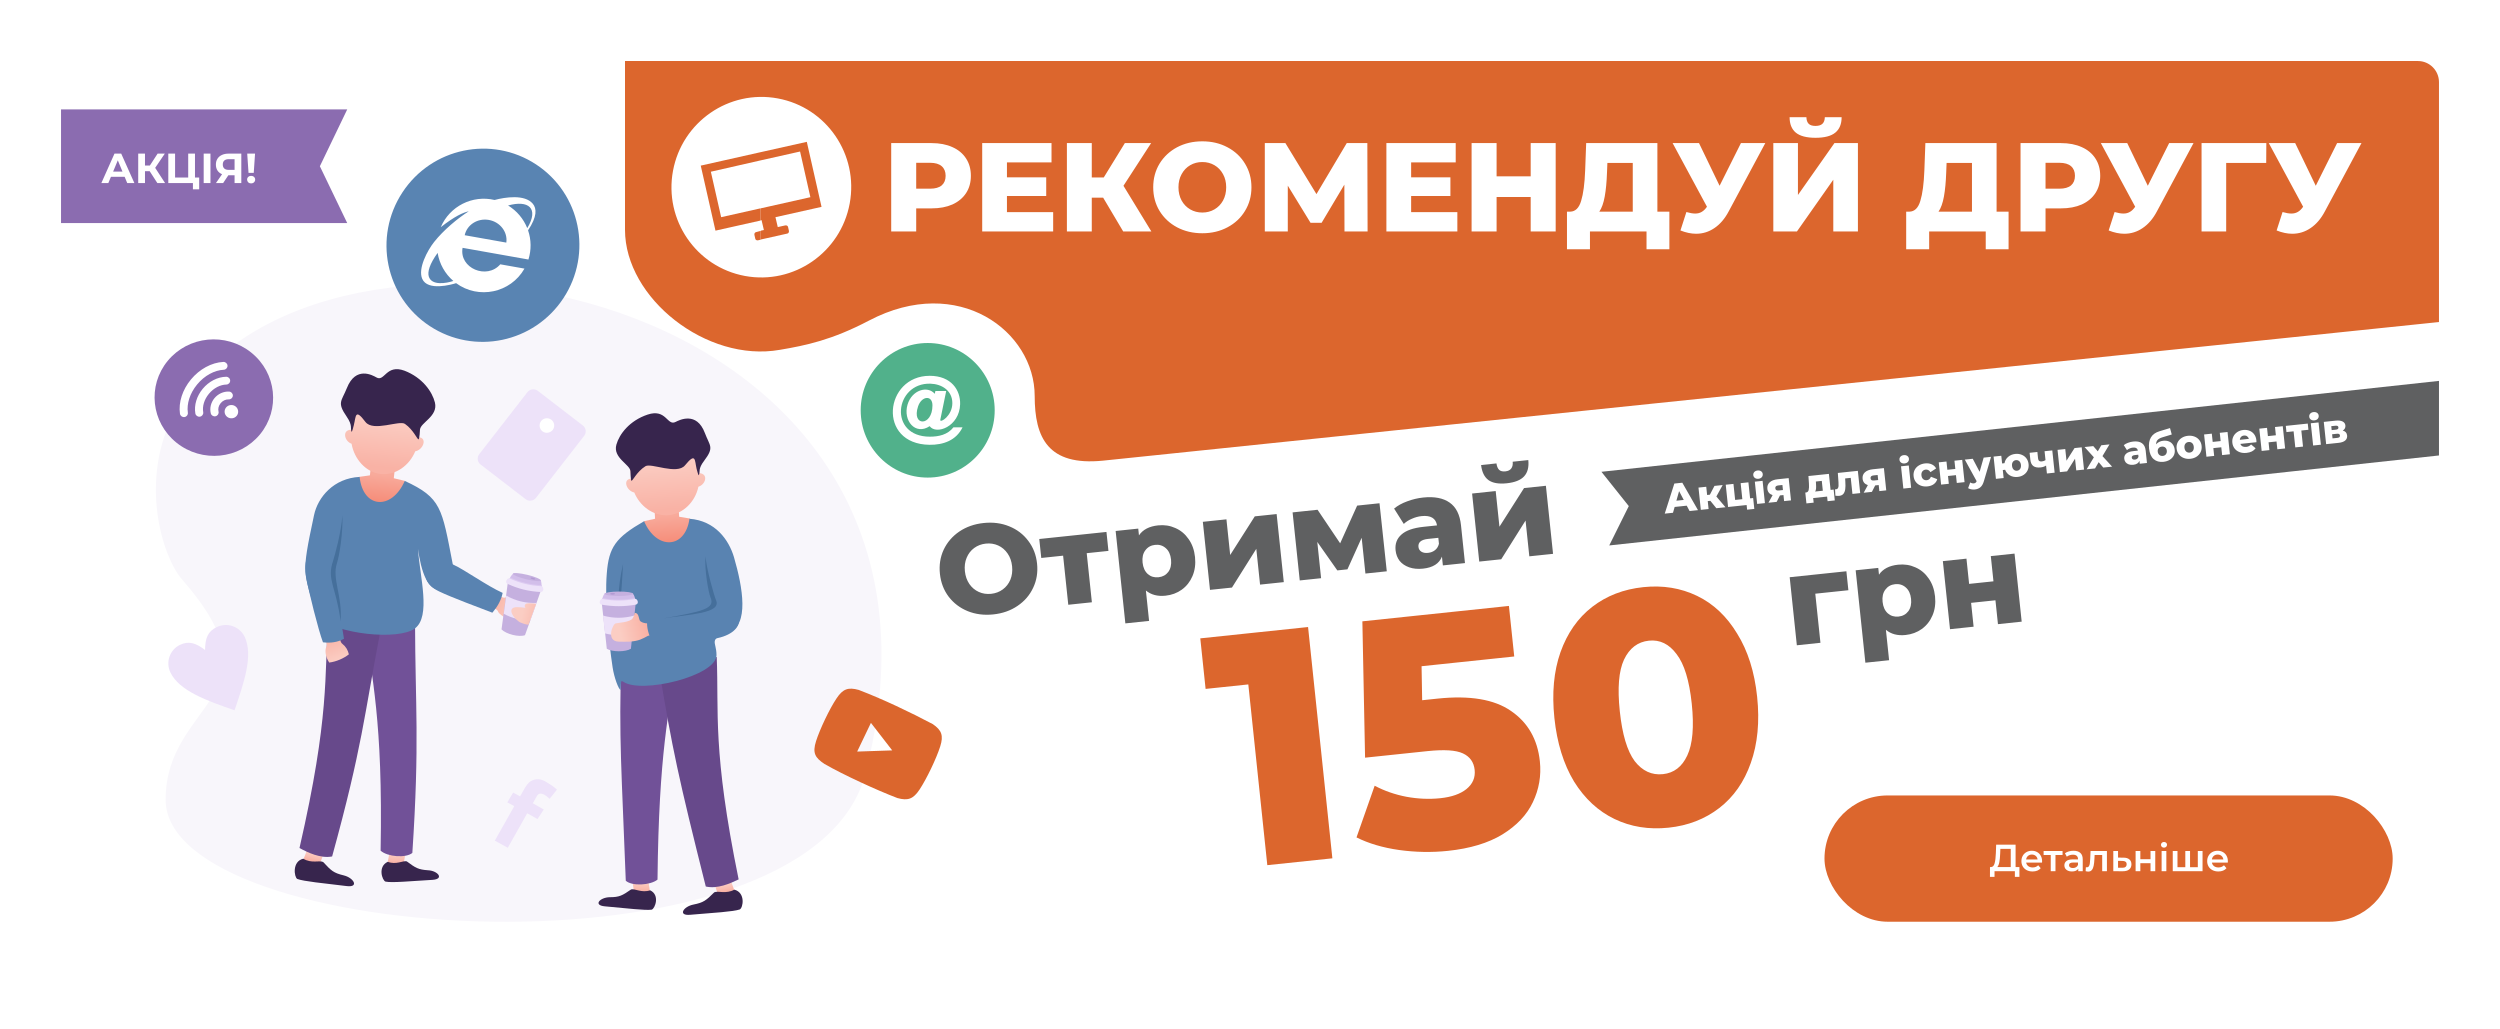 <svg width="1188" height="489" viewBox="0 0 1188 489" fill="none" xmlns="http://www.w3.org/2000/svg">
<g filter="url(#filter0_d)">
<rect x="49" y="25" width="1110" height="431" rx="10" fill="white"/>
<path fill-rule="evenodd" clip-rule="evenodd" d="M410.787 365.332C474.081 127.732 147.524 72.934 83.381 191.205C65.54 223.999 77.222 260.708 86.461 271.286C135.312 327.142 78.709 329.047 78.709 376.016C78.709 445.096 381.264 465.09 410.787 365.332Z" fill="#F8F6FB"/>
<path fill-rule="evenodd" clip-rule="evenodd" d="M97.432 304.864C97.538 299.363 98.6 296.083 103.06 293.967C107.945 291.64 113.786 293.65 116.229 298.516C120.476 307.402 115.91 320.414 111.45 333.532C98.281 328.983 85.219 324.328 80.971 315.548C78.635 310.682 80.653 304.758 85.538 302.43C89.785 300.42 93.078 301.584 97.432 304.864Z" fill="#EDE2F9"/>
<path fill-rule="evenodd" clip-rule="evenodd" d="M243.845 372.631L247.137 374.43L247.987 372.949L248.836 371.468L248.942 371.256C249.686 369.881 250.96 367.765 252.765 366.919C254.677 366.072 256.695 365.967 259.137 367.342C263.279 369.669 264.66 371.256 264.66 371.256L261.155 375.593C261.155 375.593 259.987 374.43 258.712 373.689C257.438 372.949 256.058 372.843 255.314 374.006L254.996 374.535L254.04 376.228L253.19 377.709L258.394 380.671L255.42 385.22L250.535 382.469L241.296 398.867L235.137 395.481L244.376 379.084L241.084 377.286L243.845 372.631Z" fill="#EDE2F9"/>
<path fill-rule="evenodd" clip-rule="evenodd" d="M249.798 233.225L228.346 216.722C226.859 215.558 226.541 213.443 227.709 211.856L250.648 182.341C251.816 180.86 253.94 180.543 255.533 181.706L276.985 198.209C278.471 199.373 278.79 201.489 277.622 203.075L254.683 232.59C253.515 234.071 251.285 234.389 249.798 233.225Z" fill="#EDE2F9"/>
<path fill-rule="evenodd" clip-rule="evenodd" d="M257.763 200.96C256.276 199.796 255.957 197.68 257.126 196.093C258.294 194.612 260.418 194.295 262.011 195.459C263.497 196.622 263.816 198.738 262.648 200.325C261.373 201.806 259.249 202.123 257.763 200.96Z" fill="white"/>
<path fill-rule="evenodd" clip-rule="evenodd" d="M192.446 224.528L190.215 234.578L179.702 237.752L168.764 231.828L170.569 222.624L175.773 221.884L176.41 216.065L187.773 217.229L187.136 223.259L192.446 224.528Z" fill="url(#paint0_linear)"/>
<path fill-rule="evenodd" clip-rule="evenodd" d="M180.976 221.249C173.861 220.508 168.339 214.161 167.065 206.862C163.666 205.698 162.392 200.303 166.852 200.197C167.277 191.205 165.472 183.377 184.481 186.233C203.809 189.195 200.304 195.013 198.924 203.794H199.136C203.172 204.217 201.048 209.824 197.331 210.458C194.57 217.123 188.092 221.989 180.976 221.249Z" fill="url(#paint1_linear)"/>
<path fill-rule="evenodd" clip-rule="evenodd" d="M167.064 201.149C166.321 199.457 167.702 198.293 164.728 193.956C160.055 187.185 162.285 186.762 164.834 180.415C169.082 169.73 177.153 174.385 178.852 175.337C182.782 177.664 183.419 168.884 192.233 172.163C200.729 175.443 205.402 182.107 206.676 187.291C208.269 193.85 199.773 196.812 199.561 200.197C199.561 200.832 199.348 204.429 198.924 204.746C198.393 205.169 196.587 200.303 192.446 197.447C189.791 195.542 177.365 201.361 173.649 196.495C168.657 189.83 169.188 193.85 168.126 198.081C167.914 198.822 167.277 201.572 167.064 201.149Z" fill="#37254D"/>
<path fill-rule="evenodd" clip-rule="evenodd" d="M236.73 286.731C237.261 287.789 238.96 288.953 240.872 289.905L240.978 288.847L242.146 280.173L242.252 279.75C241.721 279.75 241.084 279.75 240.128 279.961C238.748 280.49 236.73 278.268 235.562 278.692C234.287 279.115 233.013 282.394 232.907 284.087C232.907 284.933 236.199 284.827 236.73 286.731Z" fill="url(#paint2_linear)"/>
<path fill-rule="evenodd" clip-rule="evenodd" d="M257.332 275.307C254.783 275.096 252.129 274.99 249.58 274.778C247.031 273.72 244.482 272.662 241.934 271.605C242.252 270.547 242.889 269.489 243.845 268.537C248.199 269.595 252.553 270.652 257.014 271.71C257.332 272.98 257.438 274.143 257.332 275.307Z" fill="#D2BEEA"/>
<path fill-rule="evenodd" clip-rule="evenodd" d="M257.332 275.306L249.58 274.777L241.934 271.604C242.04 271.181 242.252 270.863 242.465 270.44C247.243 272.662 252.235 273.931 257.438 274.037C257.332 274.46 257.332 274.883 257.332 275.306Z" fill="#DCCAF1"/>
<path fill-rule="evenodd" clip-rule="evenodd" d="M249.473 297.839C246.606 298.897 240.447 297.31 238.323 295.089L241.402 272.239L257.226 276.047C254.677 283.346 252.128 290.646 249.473 297.839Z" fill="#C5B0DF"/>
<path fill-rule="evenodd" clip-rule="evenodd" d="M239.385 287.684L240.553 279.009C245.013 281.548 249.792 282.712 254.996 282.5L252.022 290.751C247.562 290.857 243.314 289.799 239.385 287.684Z" fill="#EDE2F9"/>
<path fill-rule="evenodd" clip-rule="evenodd" d="M250.642 269.171C254.252 270.017 257.12 271.286 257.013 271.815C256.907 272.45 253.827 272.133 250.111 271.286C246.5 270.44 243.633 269.171 243.739 268.642C243.951 268.007 247.031 268.324 250.642 269.171Z" fill="#C5B0DF"/>
<path fill-rule="evenodd" clip-rule="evenodd" d="M253.297 270.546C253.934 270.652 254.359 270.969 254.359 271.181C254.359 271.392 253.721 271.498 253.19 271.287C252.553 271.181 252.128 270.863 252.128 270.652C252.128 270.44 252.659 270.334 253.297 270.546Z" fill="#B39AD3"/>
<path fill-rule="evenodd" clip-rule="evenodd" d="M242.146 270.863C246.925 273.085 252.022 274.354 257.332 274.566C258.288 274.566 258.819 277.422 256.801 277.316C251.173 276.999 246.394 275.835 241.296 273.508C239.491 272.767 241.19 270.44 242.146 270.863Z" fill="#EDE2F9"/>
<path fill-rule="evenodd" clip-rule="evenodd" d="M238.854 277.74C238.217 281.125 236.411 284.298 233.969 287.155C228.446 285.039 214.216 279.75 208.8 277.105C196.056 271.075 204.021 259.227 215.384 264.305C220.8 266.738 231.314 274.354 238.854 277.74Z" fill="#5983B1"/>
<path fill-rule="evenodd" clip-rule="evenodd" d="M143.595 405.954L146.356 398.761L154.109 400.771L151.666 407.435C151.454 407.435 144.339 406.06 143.595 405.954Z" fill="url(#paint3_linear)"/>
<path fill-rule="evenodd" clip-rule="evenodd" d="M183.95 407.435L185.224 400.242L192.764 400.771L191.702 407.33C191.49 407.435 184.693 407.435 183.95 407.435Z" fill="url(#paint4_linear)"/>
<path fill-rule="evenodd" clip-rule="evenodd" d="M144.126 404.05C148.055 406.483 151.878 404.685 153.577 405.637C157.401 409.763 158.463 410.821 163.348 411.984C168.127 413.148 170.781 417.803 164.728 417.062C153.471 415.687 144.338 414.841 141.259 413.677C139.772 412.831 138.71 405.32 144.126 404.05Z" fill="#37254D"/>
<path fill-rule="evenodd" clip-rule="evenodd" d="M184.268 405.531C188.304 407.118 191.596 404.791 193.295 405.32C197.543 408.493 198.817 409.234 203.384 409.551C208.057 409.763 211.242 413.677 205.614 414.1C194.888 414.735 186.286 415.581 183.206 414.946C181.613 414.417 179.383 407.753 184.268 405.531Z" fill="#37254D"/>
<path fill-rule="evenodd" clip-rule="evenodd" d="M180.87 400.242C184.162 403.204 192.977 403.839 195.95 401.3C199.455 348.3 197.331 331.797 197.225 291.492C192.764 291.915 183.207 292.55 173.649 292.338C176.41 318.468 182.038 337.404 180.87 400.242Z" fill="#715198"/>
<path fill-rule="evenodd" clip-rule="evenodd" d="M142.32 398.972C146.143 401.088 152.303 404.05 157.825 402.992C172.268 350.522 173.011 336.24 180.764 295.829C175.454 295.3 166.958 292.444 155.914 290.223C154.108 316.987 156.763 336.029 142.32 398.972Z" fill="#67498B"/>
<path fill-rule="evenodd" clip-rule="evenodd" d="M192.34 224.528C209.756 232.568 209.968 237.434 215.066 263.67C215.915 268.113 217.084 274.672 210.924 276.153C203.066 278.057 200.092 267.055 198.605 256.794C199.561 270.229 204.871 288.953 197.118 294.666C189.366 300.378 159.949 297.522 150.498 289.059C144.338 266.738 142.852 270.652 149.224 240.82C151.029 232.251 158.569 223.259 170.888 222.624C172.481 237.752 186.18 238.598 192.34 224.528Z" fill="#5983B1"/>
<path fill-rule="evenodd" clip-rule="evenodd" d="M154.958 303.658C154.427 305.139 154.533 307.995 156.445 310.851C159.737 310.428 163.241 308.947 165.79 306.937C165.259 304.821 164.409 303.34 162.71 301.965C161.33 301.119 161.754 298.051 160.692 297.416C159.418 296.676 156.02 297.839 154.639 298.897C153.79 299.426 156.126 301.965 154.958 303.658Z" fill="url(#paint5_linear)"/>
<path fill-rule="evenodd" clip-rule="evenodd" d="M163.454 299.532C160.48 301.224 157.082 301.648 153.471 301.224C151.241 295.3 146.781 277.422 145.506 270.44C142.639 254.149 155.383 253.62 158.144 267.795C159.524 274.777 162.073 291.386 163.454 299.532Z" fill="#5983B1"/>
<path fill-rule="evenodd" clip-rule="evenodd" d="M162.71 240.925C163.029 249.494 161.223 260.285 160.162 263.458C157.613 271.075 162.816 279.115 161.861 291.28C159.737 274.672 155.17 271.604 158.25 262.612C159.206 259.438 162.073 249.388 162.71 240.925Z" fill="#456F9B"/>
<path fill-rule="evenodd" clip-rule="evenodd" d="M251.173 292.867C249.686 292.761 248.624 292.338 247.562 291.915C244.589 290.751 240.022 284.616 245.651 284.51C246.819 284.51 247.881 284.616 249.792 284.827C249.155 284.404 249.155 283.135 250.217 282.817C251.067 282.606 253.509 282.712 254.784 282.923L251.173 292.867Z" fill="url(#paint6_linear)"/>
<path fill-rule="evenodd" clip-rule="evenodd" d="M305.971 243.676L307.882 253.514L318.396 256.899L329.44 251.504L327.847 242.406L322.75 241.56L322.325 235.953L310.962 236.694L311.281 242.512L305.971 243.676Z" fill="url(#paint7_linear)"/>
<path fill-rule="evenodd" clip-rule="evenodd" d="M317.546 240.82C324.661 240.291 330.396 234.367 331.882 227.279C335.387 226.221 336.767 221.143 332.307 220.826C332.095 212.151 334.112 204.64 314.997 206.862C295.563 209.083 298.961 214.902 300.023 223.47H299.811C295.775 223.788 297.687 229.289 301.404 230.029C304.059 236.482 310.431 241.349 317.546 240.82Z" fill="url(#paint8_linear)"/>
<path fill-rule="evenodd" clip-rule="evenodd" d="M332.095 221.778C332.838 220.085 331.564 218.922 334.644 214.902C339.529 208.449 337.299 208.025 334.962 201.784C331.033 191.311 322.75 195.648 321.051 196.495C317.015 198.61 316.696 190.041 307.776 193.004C299.174 195.86 294.289 202.313 292.908 207.285C291.103 213.632 299.492 216.7 299.599 219.979C299.599 220.614 299.705 224.105 300.023 224.422C300.554 224.846 302.466 220.191 306.714 217.546C309.369 215.854 321.688 221.778 325.511 217.123C330.714 210.776 330.077 214.69 331.033 218.816C331.245 219.556 331.883 222.201 332.095 221.778Z" fill="#37254D"/>
<path fill-rule="evenodd" clip-rule="evenodd" d="M349.511 420.659L346.962 413.571L339.21 415.264L341.44 421.823C341.652 421.823 348.768 420.659 349.511 420.659Z" fill="url(#paint9_linear)"/>
<path fill-rule="evenodd" clip-rule="evenodd" d="M309.05 420.87L307.988 413.888L300.448 414.206L301.404 420.659C301.616 420.659 308.413 420.765 309.05 420.87Z" fill="url(#paint10_linear)"/>
<path fill-rule="evenodd" clip-rule="evenodd" d="M348.98 418.755C345.051 420.976 341.122 419.178 339.423 420.024C335.493 423.938 334.325 424.89 329.546 425.842C324.661 426.795 322.006 431.238 327.953 430.709C339.316 429.757 348.449 429.228 351.529 428.17C353.122 427.429 354.396 420.236 348.98 418.755Z" fill="#37254D"/>
<path fill-rule="evenodd" clip-rule="evenodd" d="M308.944 419.072C304.908 420.447 301.616 418.12 299.917 418.649C295.669 421.611 294.288 422.351 289.722 422.351C285.049 422.457 281.757 426.16 287.386 426.689C298.112 427.641 306.607 428.699 309.687 428.276C311.28 427.747 313.723 421.294 308.944 419.072Z" fill="#37254D"/>
<path fill-rule="evenodd" clip-rule="evenodd" d="M312.449 413.994C309.05 416.745 300.236 417.168 297.369 414.523C295.457 363.11 293.97 347.242 295.245 308.206C299.705 308.735 311.918 309.37 321.475 309.476C317.971 334.759 313.086 353.166 312.449 413.994Z" fill="#715198"/>
<path fill-rule="evenodd" clip-rule="evenodd" d="M350.998 413.888C347.069 415.793 340.909 418.543 335.387 417.274C322.537 366.072 319.458 352.003 312.979 312.65C318.289 312.332 329.546 310.005 340.591 308.206C341.653 334.336 338.467 352.532 350.998 413.888Z" fill="#67498B"/>
<path fill-rule="evenodd" clip-rule="evenodd" d="M306.077 243.676C292.483 251.504 289.298 256.053 288.342 268.536C287.28 281.759 289.298 301.013 291.103 313.073C291.846 318.045 293.97 323.651 294.926 323.863C295.138 318.785 295.138 319.526 296.2 319.949C304.59 325.873 340.378 317.304 340.485 307.36C340.485 300.59 336.343 300.061 346.219 296.57C356.096 293.079 353.016 275.306 348.768 260.708C346.325 252.562 339.954 243.464 327.635 242.512C325.617 257.005 311.918 257.428 306.077 243.676Z" fill="#5983B1"/>
<path fill-rule="evenodd" clip-rule="evenodd" d="M296.094 263.881C293.333 275.624 293.439 286.097 294.183 294.242C294.076 289.588 295.563 275.412 296.094 263.881Z" fill="#456F9B"/>
<path fill-rule="evenodd" clip-rule="evenodd" d="M286.112 281.336C288.661 281.759 291.209 282.183 293.758 282.606C296.519 282.183 299.174 281.759 301.935 281.336C301.829 280.278 301.51 279.115 300.767 278.057C296.307 278.057 291.74 278.057 287.28 278.057C286.537 279.115 286.218 280.278 286.112 281.336Z" fill="#D2BEEA"/>
<path fill-rule="evenodd" clip-rule="evenodd" d="M286.112 281.336L293.758 282.606L301.935 281.336C301.935 280.913 301.829 280.49 301.723 280.173C296.625 281.23 291.422 281.23 286.324 280.173C286.218 280.49 286.112 280.913 286.112 281.336Z" fill="#DCCAF1"/>
<path fill-rule="evenodd" clip-rule="evenodd" d="M288.342 304.292C290.891 305.879 297.262 305.879 299.811 304.292L302.148 282.077H285.899C286.749 289.482 287.599 296.887 288.342 304.292Z" fill="#C5B0DF"/>
<path fill-rule="evenodd" clip-rule="evenodd" d="M300.555 296.993L301.404 288.53C296.413 289.905 291.528 289.905 286.537 288.53L287.492 296.993C291.953 298.157 296.201 298.157 300.555 296.993Z" fill="#EDE2F9"/>
<path fill-rule="evenodd" clip-rule="evenodd" d="M294.076 277.105C290.36 277.105 287.28 277.634 287.28 278.163C287.28 278.797 290.36 279.221 294.076 279.221C297.793 279.221 300.873 278.692 300.873 278.163C300.767 277.528 297.793 277.105 294.076 277.105Z" fill="#C5B0DF"/>
<path fill-rule="evenodd" clip-rule="evenodd" d="M291.103 277.74C290.466 277.74 289.935 277.951 289.935 278.163C289.935 278.374 290.466 278.586 291.103 278.586C291.74 278.586 292.271 278.374 292.271 278.163C292.271 277.951 291.74 277.74 291.103 277.74Z" fill="#B39AD3"/>
<path fill-rule="evenodd" clip-rule="evenodd" d="M301.829 280.596C296.625 281.654 291.422 281.654 286.218 280.596C285.262 280.384 284.094 283.029 286.006 283.346C291.528 284.298 296.519 284.298 302.041 283.346C303.953 283.029 302.891 280.384 301.829 280.596Z" fill="#EDE2F9"/>
<path fill-rule="evenodd" clip-rule="evenodd" d="M311.599 297.733C310.218 297.839 309.263 297.733 307.882 298.157C305.121 299.638 303.634 300.59 299.174 300.907C297.793 301.013 295.351 300.907 294.076 300.907C287.598 300.801 291.315 292.021 292.696 292.232C294.501 291.809 297.899 291.809 300.023 290.434C300.979 289.799 301.404 288.107 301.616 287.26C303.953 287.26 303.316 290.54 304.378 291.28C306.289 292.656 309.05 292.127 310.643 292.232C312.661 292.127 313.298 297.628 311.599 297.733Z" fill="url(#paint11_linear)"/>
<path fill-rule="evenodd" clip-rule="evenodd" d="M307.776 289.588C307.033 292.867 307.776 296.252 309.263 299.638C315.741 300.061 330.608 300.59 337.83 299.743C355.777 297.733 354.715 283.769 340.06 285.356C333.051 286.097 316.059 288.424 307.776 289.588Z" fill="#5983B1"/>
<path fill-rule="evenodd" clip-rule="evenodd" d="M335.281 260.39C334.644 266.314 336.661 277.634 337.617 279.855C339.953 285.25 334.113 286.52 314.997 289.905C327.422 287.895 343.033 287.578 340.272 281.231C339.316 279.009 335.706 266.314 335.281 260.39Z" fill="#456F9B"/>
<path d="M204.258 150.968C225.387 164.847 253.814 158.896 267.752 137.677C281.69 116.458 275.861 88.006 254.732 74.128C233.603 60.25 205.175 66.201 191.237 87.42C177.299 108.639 183.129 137.09 204.258 150.968Z" fill="#5984B2"/>
<path d="M250.933 105.444C255.351 98.869 255.052 95.032 253.173 92.795C249.361 88.257 240.049 89.688 235.028 91.029C224.505 88.542 213.678 93.989 209.452 103.96C216.023 98.785 220.156 96.938 222.772 96.4C217.534 99.7 210.758 105.346 206.298 110.985C203.111 115.013 198.515 123.578 200.635 128.485C203.216 134.457 214.627 131.222 216.745 130.562C227.365 138.38 242.631 135.244 249.23 123.641L237.733 121.6C231.359 129.013 218.091 123.47 219.813 113.768L251.109 119.324C252.527 114.8 252.477 109.934 250.933 105.444ZM250.551 104.417C248.772 99.972 245.584 96.167 241.44 93.651C250.943 90.978 256.357 94.819 250.551 104.417ZM203.737 127.312C203.145 125.214 204.032 121.597 207.963 116.174C208.799 121.391 211.479 126.114 215.423 129.51C212.104 130.637 205.023 131.873 203.737 127.312ZM220.827 107.776C221.891 102.799 226.961 99.564 232.316 100.514C237.671 101.465 241.318 106.248 240.604 111.287L220.827 107.776Z" fill="white"/>
<path fill-rule="evenodd" clip-rule="evenodd" d="M440.84 222.951C423.255 222.951 409 208.637 409 190.977C409 173.317 423.255 159 440.84 159C458.425 159 472.68 173.317 472.68 190.977C472.68 208.637 458.425 222.951 440.84 222.951Z" fill="#51B18B"/>
<path fill-rule="evenodd" clip-rule="evenodd" d="M443.104 188.632C443.104 183.652 437.96 184.083 436.268 189.114C433.017 198.783 443.104 198.752 443.104 188.632ZM457.41 199.057C454.349 205.317 448.248 207.45 441.69 207.368C416.707 207.053 420.251 174.585 441.799 174.585C452.113 174.585 456.445 181.455 456.252 188.088C455.941 198.761 444.871 202.803 441.771 198.514C434.977 203.04 429.053 195.885 431.245 188.335C433.294 181.278 440.767 179.132 444.201 183.132L444.5 181.791C446.214 181.791 447.928 181.791 449.642 181.791L446.817 195.544C446.667 197.217 452.553 193.648 452.553 187.595C452.553 181.618 447.574 178.491 442.156 178.323C425.088 177.792 421.952 203.509 441.85 203.509C446.121 203.509 450.321 202.583 453.083 199.057C454.525 199.057 455.967 199.057 457.41 199.057Z" fill="white"/>
<path d="M446.784 350.723C448.45 345.487 447.473 343.019 443.27 340.105C432.434 334.38 419.504 328.213 408.051 323.849C403.107 322.485 400.556 323.304 397.512 327.895C394.208 332.808 389.579 342.562 387.79 348.185C385.993 353.833 387.319 356.08 391.805 359.039C400.822 364.232 416.677 371.509 426.44 375.232C431.387 376.592 433.938 375.775 436.981 371.183C440.331 366.128 444.95 356.486 446.784 350.723ZM407.327 353.148L413.864 339.505L423.98 352.582L407.327 353.148Z" fill="#DB662D"/>
<path d="M123.503 202.468C133.3 190.633 131.444 173.195 119.358 163.519C107.272 153.844 89.534 155.594 79.737 167.43C69.941 179.265 71.797 196.703 83.883 206.379C95.969 216.054 113.707 214.303 123.503 202.468Z" fill="#8B6CB0"/>
<path fill-rule="evenodd" clip-rule="evenodd" d="M112.459 193.627C111.903 194.298 111.115 194.686 110.293 194.768C109.461 194.848 108.607 194.622 107.923 194.075C107.234 193.522 106.835 192.746 106.749 191.938C106.663 191.134 106.89 190.292 107.449 189.616C108.005 188.944 108.795 188.559 109.614 188.476C110.443 188.396 111.298 188.619 111.984 189.169C112.674 189.721 113.073 190.502 113.159 191.305C113.245 192.114 113.018 192.951 112.459 193.627ZM89.266 192.091C89.412 193.107 88.691 194.047 87.657 194.186C86.623 194.325 85.663 193.612 85.518 192.595C85.139 189.958 85.418 187.075 86.348 184.215C87.231 181.498 88.697 178.79 90.735 176.329C92.8 173.834 95.243 171.848 97.816 170.44C100.526 168.958 103.386 168.118 106.121 167.988C107.165 167.94 108.057 168.734 108.111 169.76C108.164 170.786 107.36 171.659 106.316 171.707C104.149 171.81 101.859 172.487 99.667 173.686C97.52 174.861 95.458 176.547 93.684 178.69C91.941 180.796 90.693 183.085 89.955 185.36C89.199 187.686 88.966 190.002 89.266 192.091ZM96.566 191.861C96.741 192.875 96.045 193.835 95.013 194.003C93.983 194.171 93.003 193.482 92.828 192.468C92.497 190.55 92.646 188.459 93.273 186.396C93.865 184.443 94.884 182.51 96.322 180.773C97.784 179.006 99.529 177.619 101.381 176.65L101.488 176.598C103.409 175.613 105.461 175.076 107.443 175.036C108.484 175.017 109.351 175.831 109.376 176.854C109.4 177.877 108.575 178.725 107.535 178.745C106.143 178.773 104.67 179.166 103.257 179.889L103.184 179.93C101.767 180.672 100.416 181.75 99.271 183.134C98.139 184.501 97.346 185.993 96.896 187.476C96.439 188.978 96.33 190.488 96.566 191.861ZM103.841 191.56C104.087 192.557 103.462 193.561 102.447 193.8C101.433 194.038 100.409 193.419 100.162 192.421C99.865 191.204 99.868 189.897 100.182 188.631C100.482 187.427 101.055 186.25 101.91 185.217C102.78 184.166 103.853 183.366 105.016 182.833C106.229 182.274 107.548 182.016 108.842 182.075C109.884 182.123 110.696 182.994 110.651 184.019C110.606 185.043 109.723 185.837 108.68 185.788C108.002 185.758 107.293 185.9 106.63 186.205C105.979 186.504 105.367 186.964 104.859 187.578C104.359 188.182 104.028 188.856 103.859 189.531C103.689 190.217 103.684 190.917 103.841 191.56Z" fill="white"/>
<path fill-rule="evenodd" clip-rule="evenodd" d="M297.101 25H1149C1154.5 25 1159 29.505 1159 35.011V149.034L524.099 214.905C498 217.5 491.684 204 491.684 184.172C491.684 153.5 455.5 126 412.955 148.333C395.25 157.627 382.941 160.146 370.535 162.248C335.819 168.355 297 137.722 297 105.187V25H297.101Z" fill="#DC662D"/>
<path d="M442.7 64C446.5 64 449.8 64.64 452.6 65.92C455.4 67.16 457.56 68.96 459.08 71.32C460.6 73.64 461.36 76.38 461.36 79.54C461.36 82.7 460.6 85.44 459.08 87.76C457.56 90.08 455.4 91.88 452.6 93.16C449.8 94.4 446.5 95.02 442.7 95.02H435.38V106H423.5V64H442.7ZM441.98 85.66C444.42 85.66 446.26 85.14 447.5 84.1C448.74 83.02 449.36 81.5 449.36 79.54C449.36 77.58 448.74 76.06 447.5 74.98C446.26 73.9 444.42 73.36 441.98 73.36H435.38V85.66H441.98ZM500.462 96.82V106H466.742V64H499.682V73.18H478.502V80.26H497.162V89.14H478.502V96.82H500.462ZM524.21 89.92H518.81V106H506.99V64H518.81V80.32H524.51L534.53 64H547.01L533.87 84.28L547.13 106H533.75L524.21 89.92ZM571.347 106.84C566.907 106.84 562.907 105.9 559.347 104.02C555.827 102.14 553.047 99.54 551.007 96.22C549.007 92.9 548.007 89.16 548.007 85C548.007 80.84 549.007 77.1 551.007 73.78C553.047 70.46 555.827 67.86 559.347 65.98C562.907 64.1 566.907 63.16 571.347 63.16C575.787 63.16 579.767 64.1 583.287 65.98C586.847 67.86 589.627 70.46 591.627 73.78C593.667 77.1 594.687 80.84 594.687 85C594.687 89.16 593.667 92.9 591.627 96.22C589.627 99.54 586.847 102.14 583.287 104.02C579.767 105.9 575.787 106.84 571.347 106.84ZM571.347 97C573.467 97 575.387 96.5 577.107 95.5C578.827 94.5 580.187 93.1 581.187 91.3C582.187 89.46 582.687 87.36 582.687 85C582.687 82.64 582.187 80.56 581.187 78.76C580.187 76.92 578.827 75.5 577.107 74.5C575.387 73.5 573.467 73 571.347 73C569.227 73 567.307 73.5 565.587 74.5C563.867 75.5 562.507 76.92 561.507 78.76C560.507 80.56 560.007 82.64 560.007 85C560.007 87.36 560.507 89.46 561.507 91.3C562.507 93.1 563.867 94.5 565.587 95.5C567.307 96.5 569.227 97 571.347 97ZM638.899 106L638.839 83.74L628.039 101.86H622.759L611.959 84.22V106H601.039V64H610.819L625.579 88.24L639.979 64H649.759L649.879 106H638.899ZM692.533 96.82V106H658.813V64H691.753V73.18H670.573V80.26H689.233V89.14H670.573V96.82H692.533ZM739.261 64V106H727.381V89.62H711.181V106H699.301V64H711.181V79.78H727.381V64L739.261 64ZM793.288 96.58V114.46H782.428V106H755.548V114.46H744.628V96.58H746.128C748.608 96.54 750.348 94.84 751.348 91.48C752.388 88.12 753.028 83.28 753.268 76.96L753.748 64H787.588V96.58H793.288ZM763.648 77.98C763.488 82.46 763.128 86.26 762.568 89.38C762.008 92.5 761.148 94.9 759.988 96.58H775.888V73.42H763.828L763.648 77.98ZM838.869 64L821.469 96.46C819.629 99.94 817.369 102.58 814.689 104.38C812.049 106.18 809.149 107.08 805.989 107.08C803.669 107.08 801.189 106.56 798.549 105.52L801.369 96.76C803.009 97.24 804.409 97.48 805.569 97.48C806.729 97.48 807.749 97.22 808.629 96.7C809.549 96.18 810.389 95.36 811.149 94.24L794.829 64H807.369L817.149 84.28L827.289 64H838.869ZM842.68 64H854.38V88.66L871.72 64H882.88V106H871.18V81.4L853.9 106H842.68V64ZM862.72 61.48C858.48 61.48 855.36 60.66 853.36 59.02C851.4 57.38 850.42 54.94 850.42 51.7H858.4C858.44 53.1 858.8 54.14 859.48 54.82C860.16 55.5 861.24 55.84 862.72 55.84C864.2 55.84 865.3 55.5 866.02 54.82C866.74 54.14 867.12 53.1 867.16 51.7H875.14C875.14 54.94 874.14 57.38 872.14 59.02C870.14 60.66 867 61.48 862.72 61.48ZM954.479 96.58V114.46H943.619V106H916.739V114.46H905.819V96.58H907.319C909.799 96.54 911.539 94.84 912.539 91.48C913.579 88.12 914.219 83.28 914.459 76.96L914.939 64H948.779V96.58H954.479ZM924.839 77.98C924.679 82.46 924.319 86.26 923.759 89.38C923.199 92.5 922.339 94.9 921.179 96.58H937.079V73.42H925.019L924.839 77.98ZM979.36 64C983.16 64 986.46 64.64 989.26 65.92C992.06 67.16 994.22 68.96 995.74 71.32C997.26 73.64 998.02 76.38 998.02 79.54C998.02 82.7 997.26 85.44 995.74 87.76C994.22 90.08 992.06 91.88 989.26 93.16C986.46 94.4 983.16 95.02 979.36 95.02H972.04V106H960.16V64H979.36ZM978.64 85.66C981.08 85.66 982.92 85.14 984.16 84.1C985.4 83.02 986.02 81.5 986.02 79.54C986.02 77.58 985.4 76.06 984.16 74.98C982.92 73.9 981.08 73.36 978.64 73.36H972.04V85.66H978.64ZM1042.36 64L1024.96 96.46C1023.12 99.94 1020.86 102.58 1018.18 104.38C1015.54 106.18 1012.64 107.08 1009.48 107.08C1007.16 107.08 1004.68 106.56 1002.04 105.52L1004.86 96.76C1006.5 97.24 1007.9 97.48 1009.06 97.48C1010.22 97.48 1011.24 97.22 1012.12 96.7C1013.04 96.18 1013.88 95.36 1014.64 94.24L998.325 64H1010.86L1020.64 84.28L1030.78 64H1042.36ZM1076.9 73.42L1057.88 73.42V106H1046.18V64H1076.96L1076.9 73.42ZM1122.17 64L1104.77 96.46C1102.93 99.94 1100.67 102.58 1097.99 104.38C1095.35 106.18 1092.45 107.08 1089.29 107.08C1086.97 107.08 1084.49 106.56 1081.85 105.52L1084.67 96.76C1086.31 97.24 1087.71 97.48 1088.87 97.48C1090.03 97.48 1091.05 97.22 1091.93 96.7C1092.85 96.18 1093.69 95.36 1094.45 94.24L1078.13 64H1090.67L1100.45 84.28L1110.59 64H1122.17Z" fill="white"/>
<path d="M621.592 293.966L633.141 403.876L602.224 407.123L593.199 321.237L572.901 323.37L570.376 299.347L621.592 293.966ZM683.147 327.98C698.449 326.372 710.074 328.326 718.02 333.841C726.071 339.345 730.647 347.331 731.747 357.798C732.461 364.602 731.352 371.069 728.417 377.198C725.576 383.211 720.746 388.322 713.926 392.531C707.199 396.624 698.579 399.223 688.065 400.328C680.362 401.137 672.612 400.999 664.815 399.913C657.122 398.816 650.388 396.825 644.612 393.939L653.24 369.38C657.92 371.851 662.945 373.599 668.314 374.622C673.788 375.635 679.18 375.862 684.489 375.304C689.798 374.746 693.909 373.309 696.823 370.992C699.83 368.56 701.141 365.512 700.756 361.848C700.371 358.184 698.518 355.574 695.197 354.018C691.876 352.462 686.26 352.1 678.349 352.931L648.681 356.048L647.399 291.255L717.039 283.939L719.564 307.962L675.531 312.588L675.808 328.751L683.147 327.98ZM792.905 389.314C783.536 390.298 774.972 388.922 767.212 385.187C759.452 381.451 753.04 375.511 747.974 367.365C743.001 359.103 739.893 349.058 738.65 337.23C737.407 325.401 738.365 314.982 741.523 305.972C744.774 296.847 749.806 289.651 756.62 284.384C763.434 279.118 771.525 275.992 780.894 275.008C790.158 274.035 798.67 275.416 806.43 279.151C814.19 282.887 820.556 288.886 825.529 297.147C830.595 305.293 833.749 315.28 834.992 327.109C836.235 338.937 835.231 349.414 831.98 358.539C828.822 367.549 823.836 374.688 817.022 379.954C810.209 385.221 802.169 388.341 792.905 389.314ZM790.232 363.878C795.437 363.331 799.285 360.387 801.775 355.045C804.359 349.588 805.074 341.364 803.919 330.373C802.764 319.382 800.361 311.538 796.71 306.842C793.153 302.03 788.771 299.897 783.566 300.444C778.258 301.002 774.311 304.009 771.727 309.467C769.236 314.808 768.568 322.974 769.723 333.965C770.878 344.956 773.234 352.858 776.792 357.67C780.443 362.366 784.923 364.435 790.232 363.878Z" fill="#DC662D"/>
<path d="M472.012 287.97C467.621 288.432 463.567 287.913 459.85 286.413C456.172 284.909 453.151 282.612 450.786 279.522C448.461 276.428 447.081 272.813 446.647 268.676C446.212 264.538 446.81 260.715 448.441 257.206C450.112 253.692 452.59 250.817 455.874 248.582C459.199 246.342 463.057 244.992 467.448 244.531C471.839 244.069 475.873 244.591 479.551 246.095C483.268 247.594 486.289 249.891 488.614 252.985C490.979 256.075 492.379 259.688 492.813 263.826C493.248 267.963 492.63 271.788 490.959 275.302C489.328 278.811 486.851 281.686 483.526 283.925C480.241 286.161 476.403 287.509 472.012 287.97ZM470.984 278.185C473.081 277.964 474.927 277.268 476.524 276.094C478.12 274.921 479.319 273.388 480.12 271.494C480.917 269.56 481.192 267.419 480.945 265.072C480.699 262.725 479.987 260.709 478.81 259.022C477.628 257.297 476.135 256.026 474.329 255.21C472.524 254.394 470.573 254.096 468.476 254.317C466.379 254.537 464.533 255.234 462.936 256.407C461.339 257.58 460.143 259.133 459.346 261.067C458.545 262.961 458.268 265.082 458.515 267.429C458.761 269.776 459.475 271.812 460.657 273.538C461.834 275.224 463.325 276.475 465.131 277.291C466.936 278.107 468.887 278.405 470.984 278.185ZM526.732 257.789L516.407 258.873L518.859 282.204L507.643 283.383L505.192 260.052L494.807 261.143L493.861 252.132L525.786 248.778L526.732 257.789ZM550.332 245.657C553.26 245.349 555.984 245.767 558.503 246.91C561.059 248.009 563.162 249.759 564.815 252.159C566.502 254.516 567.521 257.365 567.873 260.706C568.224 264.048 567.821 267.066 566.664 269.762C565.543 272.413 563.849 274.562 561.582 276.208C559.351 277.81 556.771 278.764 553.844 279.072C550.085 279.467 546.98 278.647 544.526 276.612L546.043 291.052L534.769 292.237L530.154 248.32L540.894 247.191L541.233 250.413C543.066 247.687 546.1 246.101 550.332 245.657ZM550.523 270.311C552.501 270.103 554.052 269.257 555.176 267.771C556.296 266.246 556.73 264.29 556.479 261.903C556.228 259.516 555.399 257.713 553.991 256.494C552.579 255.234 550.884 254.708 548.906 254.916C546.928 255.124 545.379 255.991 544.259 257.516C543.135 259.001 542.699 260.938 542.95 263.324C543.201 265.711 544.032 267.534 545.444 268.794C546.852 270.013 548.545 270.519 550.523 270.311ZM571.588 243.967L582.803 242.788L584.584 259.735L596.273 241.373L606.658 240.282L610.056 272.624L598.781 273.808L596.994 256.802L585.43 275.211L574.986 276.308L571.588 243.967ZM648.849 268.548L647.063 251.542L640.3 266.55L635.494 267.055L625.972 253.517L627.784 270.761L617.637 271.827L614.238 239.486L626.106 238.239L636.841 254.185L644.917 236.263L655.539 235.147L658.997 267.482L648.849 268.548ZM676.263 232.427C681.604 231.866 685.808 232.671 688.876 234.842C691.94 236.974 693.737 240.566 694.268 245.618L696.155 263.578L685.652 264.682L685.213 260.505C683.921 263.818 680.922 265.722 676.214 266.216C673.722 266.478 671.52 266.267 669.608 265.583C667.696 264.899 666.188 263.871 665.084 262.499C664.015 261.083 663.381 259.42 663.18 257.511C662.858 254.448 663.777 251.958 665.935 250.042C668.089 248.086 671.599 246.853 676.465 246.342L682.874 245.668C682.317 242.268 679.862 240.797 675.511 241.254C673.968 241.416 672.432 241.839 670.904 242.522C669.372 243.166 668.098 243.983 667.082 244.975L662.476 237.676C664.131 236.296 666.191 235.154 668.655 234.252C671.156 233.305 673.692 232.697 676.263 232.427ZM678.606 258.725C679.912 258.588 681.026 258.15 681.948 257.409C682.87 256.669 683.484 255.659 683.789 254.38L683.495 251.576L678.629 252.087C675.345 252.432 673.819 253.698 674.049 255.886C674.153 256.881 674.612 257.637 675.427 258.155C676.241 258.672 677.301 258.863 678.606 258.725ZM699.54 230.525L710.755 229.346L712.535 246.293L724.225 227.931L734.609 226.84L738.008 259.182L726.733 260.366L724.946 243.36L713.382 261.769L702.938 262.866L699.54 230.525ZM716.007 225.658C712.209 226.057 709.317 225.556 707.33 224.156C705.378 222.712 704.207 220.321 703.816 216.984L711.115 216.217C711.301 217.605 711.728 218.626 712.397 219.28C713.061 219.894 714.046 220.132 715.352 219.995C716.657 219.858 717.589 219.398 718.147 218.616C718.744 217.829 718.971 216.759 718.829 215.407L726.247 214.628C726.598 217.969 725.929 220.553 724.242 222.379C722.589 224.162 719.844 225.254 716.007 225.658Z" fill="#5F6061"/>
<path d="M403.777 92.718C408.087 69.421 392.783 47.057 369.594 42.767C346.405 38.477 324.113 53.886 319.804 77.184C315.494 100.481 330.798 122.845 353.987 127.134C377.176 131.424 399.468 116.015 403.777 92.718Z" fill="white"/>
<path fill-rule="evenodd" clip-rule="evenodd" d="M361.493 95.003L385.093 89.703L380.193 68.003L361.493 72.203V68.303L383.393 63.403L390.393 94.303L368.493 99.203L369.593 103.903L373.193 103.103C373.793 103.003 374.393 103.303 374.493 103.903L374.893 105.703C374.993 106.303 374.693 106.903 374.093 107.003L361.593 109.803V105.603L362.993 105.303L361.893 100.603L361.493 100.703V95.003ZM342.693 99.203L361.393 95.003V100.803L339.993 105.603L332.993 74.703L361.493 68.303V72.203L337.793 77.603L342.693 99.203ZM361.493 105.703V109.903L360.193 110.203C359.593 110.303 358.993 110.003 358.893 109.403L358.493 107.603C358.393 107.003 358.693 106.403 359.293 106.303L361.493 105.703Z" fill="#DC662D"/>
<path fill-rule="evenodd" clip-rule="evenodd" d="M1159 177V212.435L764.711 255.196L774 236.5L760.995 220.196L1159 177Z" fill="#5F6061"/>
<path d="M801.54 236.298L795.793 236.902L795.004 239.669L791.083 240.081L795.646 225.785L799.432 225.387L806.887 238.421L802.887 238.841L801.54 236.298ZM800.115 233.566L797.908 229.377L796.62 233.933L800.115 233.566ZM812.766 233.994L811.524 234.124L811.92 237.892L808.231 238.28L807.119 227.698L810.808 227.311L811.218 231.215L812.538 231.077L814.71 226.901L818.613 226.491L815.612 231.938L819.957 237.048L815.608 237.505L812.766 233.994ZM833.1 232.667L833.644 237.841L830.227 238.2L829.995 235.993L821.18 236.92L820.069 226.338L823.738 225.952L824.538 233.566L827.955 233.207L827.155 225.593L830.844 225.206L831.644 232.82L833.1 232.667ZM833.891 224.886L837.58 224.498L838.691 235.08L835.003 235.467L833.891 224.886ZM835.612 223.521C834.939 223.591 834.375 223.46 833.922 223.126C833.468 222.792 833.211 222.345 833.153 221.785C833.094 221.226 833.252 220.735 833.626 220.314C834.001 219.893 834.525 219.648 835.198 219.577C835.871 219.506 836.433 219.631 836.886 219.952C837.337 220.26 837.592 220.694 837.651 221.254C837.712 221.839 837.557 222.349 837.183 222.783C836.809 223.204 836.285 223.45 835.612 223.521ZM849.974 223.196L851.085 233.778L847.804 234.123L847.503 231.253L845.833 231.428L844.271 234.494L840.368 234.904L842.343 231.281C841.611 231.042 841.03 230.676 840.598 230.182C840.178 229.673 839.929 229.041 839.849 228.286C839.717 227.024 840.08 225.999 840.94 225.211C841.798 224.41 843.042 223.924 844.673 223.753L849.974 223.196ZM845.059 226.673C844.023 226.782 843.547 227.234 843.63 228.027C843.674 228.444 843.829 228.737 844.096 228.906C844.375 229.074 844.774 229.131 845.291 229.077L847.252 228.871L847 226.469L845.059 226.673ZM871.348 228.649L871.89 233.803L868.473 234.162L868.243 231.975L861.622 232.671L861.852 234.857L858.416 235.219L857.874 230.064L858.262 230.024C858.895 229.944 859.299 229.553 859.474 228.85C859.647 228.134 859.695 227.156 859.617 225.914L859.365 222.21L869.092 221.188L869.892 228.802L871.348 228.649ZM862.966 225.838C863.027 226.793 863.035 227.561 862.992 228.145C862.949 228.729 862.802 229.204 862.553 229.573L866.203 229.189L865.713 224.523L862.898 224.819L862.966 225.838ZM882.851 219.742L883.963 230.324L880.274 230.711L879.472 223.078L876.812 223.357L876.904 224.986C876.998 226.371 876.981 227.524 876.856 228.445C876.73 229.366 876.441 230.107 875.99 230.668C875.537 231.216 874.871 231.536 873.991 231.628C873.537 231.676 872.933 231.654 872.178 231.562L872.015 228.52C872.251 228.521 872.407 228.518 872.485 228.51C872.886 228.467 873.177 228.305 873.357 228.023C873.536 227.741 873.642 227.381 873.675 226.944C873.706 226.493 873.696 225.902 873.646 225.17L873.337 220.742L882.851 219.742ZM895.232 218.442L896.344 229.023L893.062 229.368L892.761 226.498L891.091 226.673L889.529 229.739L885.626 230.149L887.601 226.527C886.87 226.288 886.288 225.921 885.857 225.427C885.437 224.919 885.187 224.287 885.108 223.532C884.975 222.269 885.338 221.244 886.198 220.457C887.056 219.656 888.301 219.17 889.931 218.998L895.232 218.442ZM890.317 221.919C889.281 222.028 888.805 222.479 888.889 223.273C888.932 223.689 889.088 223.982 889.354 224.152C889.633 224.32 890.032 224.377 890.55 224.322L892.511 224.116L892.258 221.715L890.317 221.919ZM903.361 217.588L907.05 217.2L908.162 227.782L904.473 228.169L903.361 217.588ZM905.083 216.222C904.41 216.293 903.846 216.161 903.392 215.827C902.938 215.494 902.682 215.047 902.623 214.487C902.564 213.927 902.722 213.437 903.097 213.016C903.471 212.595 903.995 212.349 904.668 212.279C905.341 212.208 905.904 212.333 906.357 212.654C906.808 212.962 907.063 213.396 907.121 213.955C907.183 214.541 907.027 215.051 906.654 215.485C906.279 215.906 905.756 216.152 905.083 216.222ZM915.954 227.141C914.789 227.263 913.722 227.138 912.754 226.766C911.786 226.394 910.999 225.819 910.394 225.04C909.801 224.26 909.45 223.343 909.339 222.289C909.228 221.235 909.382 220.271 909.801 219.398C910.231 218.511 910.882 217.791 911.753 217.239C912.623 216.674 913.64 216.33 914.805 216.208C915.996 216.083 917.052 216.235 917.974 216.664C918.894 217.081 919.584 217.726 920.042 218.599L917.342 220.363C916.763 219.463 916.014 219.061 915.095 219.158C914.435 219.227 913.908 219.506 913.515 219.995C913.134 220.482 912.985 221.116 913.067 221.897C913.15 222.691 913.429 223.294 913.904 223.704C914.391 224.101 914.964 224.264 915.624 224.195C916.543 224.098 917.192 223.55 917.572 222.549L920.579 223.714C920.313 224.663 919.773 225.443 918.961 226.055C918.147 226.654 917.144 227.016 915.954 227.141ZM921.298 215.703L924.967 215.318L925.38 219.242L929.166 218.844L928.753 214.92L932.442 214.532L933.554 225.114L929.865 225.502L929.475 221.792L925.689 222.19L926.079 225.899L922.41 226.285L921.298 215.703ZM946.152 213.092L942.766 224.581C942.372 225.938 941.821 226.917 941.112 227.518C940.404 228.132 939.5 228.496 938.4 228.612C937.843 228.67 937.271 228.638 936.682 228.516C936.108 228.405 935.631 228.225 935.251 227.976L936.26 225.244C936.487 225.418 936.749 225.542 937.045 225.616C937.355 225.702 937.659 225.729 937.956 225.698C938.306 225.661 938.583 225.559 938.788 225.393C939.006 225.226 939.176 224.977 939.299 224.649L933.668 214.404L937.454 214.006L940.715 220.197L942.638 213.461L946.152 213.092ZM957.66 211.706C958.76 211.59 959.768 211.721 960.685 212.098C961.613 212.461 962.366 213.034 962.946 213.815C963.524 214.583 963.868 215.495 963.979 216.549C964.09 217.603 963.943 218.572 963.539 219.457C963.134 220.342 962.517 221.065 961.686 221.626C960.868 222.185 959.909 222.523 958.808 222.639C957.423 222.784 956.188 222.545 955.102 221.923C954.028 221.298 953.274 220.404 952.837 219.239L951.73 219.355L952.131 223.162L948.461 223.548L947.349 212.966L951.019 212.581L951.402 216.232L952.528 216.113C952.756 214.918 953.326 213.924 954.237 213.131C955.147 212.325 956.288 211.85 957.66 211.706ZM958.499 219.691C959.107 219.627 959.588 219.346 959.941 218.848C960.295 218.35 960.43 217.711 960.348 216.93C960.266 216.149 960.001 215.559 959.554 215.158C959.106 214.758 958.578 214.59 957.969 214.654C957.361 214.717 956.88 214.992 956.525 215.476C956.17 215.961 956.034 216.594 956.116 217.375C956.198 218.156 956.463 218.753 956.912 219.166C957.362 219.58 957.89 219.754 958.499 219.691ZM975.248 210.035L976.36 220.617L972.691 221.003L972.295 217.235C971.561 217.72 970.689 218.015 969.679 218.121C968.204 218.276 967.062 218.061 966.254 217.474C965.447 216.888 964.968 215.879 964.818 214.447L964.473 211.167L968.162 210.78L968.48 213.806C968.541 214.392 968.715 214.801 969.001 215.034C969.299 215.253 969.713 215.334 970.244 215.279C970.917 215.208 971.511 215.001 972.024 214.657L971.579 210.421L975.248 210.035ZM977.743 209.773L981.412 209.388L981.995 214.932L985.819 208.925L989.217 208.568L990.329 219.15L986.64 219.537L986.055 213.973L982.272 219.996L978.854 220.355L977.743 209.773ZM999.469 218.189L997.294 215.615L995.566 218.599L991.567 219.019L995.01 213.308L990.571 208.426L994.726 207.989L996.871 210.468L998.531 207.589L1002.43 207.179L999.092 212.741L1003.68 217.747L999.469 218.189ZM1013.74 205.814C1015.48 205.631 1016.86 205.894 1017.86 206.605C1018.86 207.302 1019.45 208.477 1019.63 210.13L1020.24 216.007L1016.81 216.368L1016.66 215.001C1016.24 216.085 1015.26 216.708 1013.72 216.87C1012.9 216.956 1012.18 216.886 1011.56 216.663C1010.93 216.439 1010.44 216.103 1010.08 215.654C1009.73 215.19 1009.52 214.646 1009.45 214.021C1009.35 213.019 1009.65 212.205 1010.36 211.578C1011.06 210.938 1012.21 210.534 1013.8 210.367L1015.9 210.147C1015.72 209.034 1014.91 208.553 1013.49 208.702C1012.98 208.755 1012.48 208.894 1011.98 209.117C1011.48 209.328 1011.06 209.595 1010.73 209.92L1009.22 207.532C1009.77 207.08 1010.44 206.707 1011.25 206.411C1012.06 206.102 1012.89 205.903 1013.74 205.814ZM1014.5 214.419C1014.93 214.374 1015.29 214.231 1015.6 213.988C1015.9 213.746 1016.1 213.416 1016.2 212.997L1016.1 212.08L1014.51 212.247C1013.44 212.36 1012.94 212.774 1013.01 213.49C1013.05 213.815 1013.2 214.063 1013.46 214.232C1013.73 214.402 1014.08 214.464 1014.5 214.419ZM1027.95 205.446C1028.98 205.338 1029.88 205.447 1030.68 205.772C1031.47 206.083 1032.1 206.59 1032.56 207.291C1033.04 207.977 1033.33 208.809 1033.43 209.785C1033.54 210.787 1033.37 211.699 1032.94 212.522C1032.51 213.33 1031.87 213.996 1031.01 214.521C1030.16 215.031 1029.17 215.345 1028.04 215.464C1026.19 215.658 1024.66 215.234 1023.44 214.191C1022.21 213.148 1021.48 211.469 1021.24 209.152C1020.78 204.805 1022.43 202.065 1026.18 200.934L1031.19 199.421L1032.02 202.472L1027.68 203.777C1026.58 204.104 1025.78 204.529 1025.3 205.053C1024.83 205.563 1024.59 206.26 1024.58 207.143C1025.43 206.158 1026.56 205.593 1027.95 205.446ZM1027.77 212.65C1028.43 212.581 1028.92 212.312 1029.25 211.843C1029.6 211.372 1029.74 210.818 1029.67 210.181C1029.6 209.504 1029.35 208.997 1028.92 208.66C1028.49 208.311 1027.95 208.17 1027.3 208.238C1026.64 208.307 1026.13 208.558 1025.77 208.991C1025.43 209.422 1025.29 209.976 1025.36 210.653C1025.43 211.304 1025.69 211.816 1026.13 212.191C1026.58 212.565 1027.12 212.718 1027.77 212.65ZM1040.84 214.02C1039.72 214.139 1038.68 214.011 1037.72 213.638C1036.77 213.264 1035.99 212.688 1035.38 211.91C1034.79 211.13 1034.44 210.213 1034.33 209.158C1034.22 208.117 1034.37 207.154 1034.79 206.268C1035.22 205.38 1035.86 204.662 1036.7 204.112C1037.56 203.549 1038.56 203.207 1039.69 203.087C1040.83 202.968 1041.88 203.095 1042.84 203.468C1043.79 203.828 1044.56 204.398 1045.15 205.178C1045.75 205.945 1046.1 206.856 1046.21 207.91C1046.32 208.964 1046.17 209.935 1045.75 210.821C1045.33 211.707 1044.69 212.432 1043.84 212.995C1042.98 213.559 1041.98 213.901 1040.84 214.02ZM1040.53 211.072C1041.18 211.004 1041.69 210.727 1042.06 210.241C1042.42 209.742 1042.56 209.096 1042.48 208.302C1042.4 207.521 1042.13 206.931 1041.67 206.532C1041.2 206.133 1040.65 205.967 1040 206.035C1039.36 206.103 1038.85 206.38 1038.48 206.866C1038.11 207.352 1037.97 207.986 1038.05 208.767C1038.14 209.561 1038.41 210.164 1038.87 210.576C1039.33 210.975 1039.89 211.14 1040.53 211.072ZM1047.38 202.457L1051.05 202.072L1051.47 205.996L1055.25 205.598L1054.84 201.674L1058.53 201.286L1059.64 211.868L1055.95 212.256L1055.56 208.546L1051.78 208.944L1052.17 212.653L1048.5 213.039L1047.38 202.457ZM1072.23 205.216C1072.24 205.242 1072.25 205.549 1072.27 206.139L1064.62 206.943C1064.83 207.473 1065.18 207.865 1065.65 208.118C1066.13 208.357 1066.71 208.441 1067.38 208.37C1067.89 208.317 1068.31 208.2 1068.66 208.019C1069.02 207.836 1069.37 207.562 1069.71 207.198L1071.87 209.024C1070.97 210.277 1069.53 211.007 1067.56 211.213C1066.33 211.342 1065.23 211.222 1064.25 210.851C1063.27 210.48 1062.47 209.906 1061.87 209.127C1061.28 208.347 1060.92 207.43 1060.81 206.376C1060.7 205.335 1060.85 204.378 1061.26 203.506C1061.67 202.62 1062.3 201.897 1063.13 201.336C1063.96 200.775 1064.93 200.437 1066.03 200.321C1067.07 200.211 1068.05 200.332 1068.95 200.685C1069.85 201.025 1070.59 201.585 1071.17 202.367C1071.76 203.134 1072.11 204.083 1072.23 205.216ZM1066.32 202.955C1065.75 203.014 1065.29 203.227 1064.94 203.594C1064.6 203.958 1064.4 204.426 1064.36 204.997L1068.67 204.544C1068.51 203.995 1068.21 203.578 1067.79 203.294C1067.38 203.008 1066.89 202.895 1066.32 202.955ZM1073.62 199.7L1077.29 199.315L1077.71 203.239L1081.49 202.841L1081.08 198.917L1084.77 198.53L1085.88 209.111L1082.19 209.499L1081.8 205.789L1078.02 206.187L1078.41 209.897L1074.74 210.282L1073.62 199.7ZM1096.96 200.229L1093.59 200.584L1094.39 208.218L1090.72 208.603L1089.92 200.969L1086.52 201.326L1086.21 198.378L1096.65 197.281L1096.96 200.229ZM1098.08 197.131L1101.77 196.743L1102.88 207.325L1099.2 207.712L1098.08 197.131ZM1099.8 195.766C1099.13 195.836 1098.57 195.705 1098.11 195.371C1097.66 195.037 1097.4 194.59 1097.35 194.03C1097.29 193.471 1097.44 192.98 1097.82 192.559C1098.19 192.138 1098.72 191.893 1099.39 191.822C1100.06 191.751 1100.63 191.876 1101.08 192.197C1101.53 192.505 1101.78 192.939 1101.84 193.499C1101.91 194.084 1101.75 194.594 1101.38 195.028C1101 195.449 1100.48 195.695 1099.8 195.766ZM1113.28 200.627C1114.52 200.904 1115.21 201.674 1115.35 202.936C1115.45 203.887 1115.16 204.674 1114.48 205.298C1113.79 205.909 1112.73 206.29 1111.3 206.441L1105.38 207.063L1104.26 196.481L1109.91 195.888C1111.29 195.744 1112.37 195.873 1113.17 196.276C1113.99 196.677 1114.44 197.314 1114.53 198.186C1114.59 198.693 1114.5 199.156 1114.29 199.574C1114.07 199.991 1113.73 200.343 1113.28 200.627ZM1108.01 200.391L1110.03 200.179C1110.89 200.089 1111.28 199.725 1111.21 199.087C1111.15 198.476 1110.69 198.215 1109.83 198.304L1107.82 198.517L1108.01 200.391ZM1110.72 204.074C1111.61 203.98 1112.02 203.608 1111.95 202.957C1111.88 202.307 1111.42 202.027 1110.55 202.118L1108.22 202.363L1108.42 204.315L1110.72 204.074Z" fill="white"/>
<path fill-rule="evenodd" clip-rule="evenodd" d="M165 102.001H152V102L29 102V48L152 48H152H165L152 74.998V74.999L165 102.001Z" fill="#8B6CB0"/>
<path d="M59.221 80.001H52.721L51.48 83.001H48.16L54.401 69.001H57.6L63.861 83.001H60.461L59.221 80.001ZM58.2 77.541L55.98 72.181L53.761 77.541H58.2ZM71.137 77.361H68.897V83.001H65.677V69.001H68.897V74.661H71.217L74.897 69.001H78.317L73.737 75.761L78.457 83.001H74.777L71.137 77.361ZM94.655 80.361V85.961H91.675V83.001H79.975V69.001H83.195V80.361H89.435V69.001H92.655V80.361H94.655ZM96.791 69.001H100.011V83.001H96.791V69.001ZM114.67 69.001V83.001H111.47V79.281H108.51L106.03 83.001H102.61L105.53 78.781C104.584 78.394 103.857 77.814 103.35 77.041C102.844 76.254 102.59 75.314 102.59 74.221C102.59 73.141 102.837 72.214 103.33 71.441C103.824 70.654 104.524 70.054 105.43 69.641C106.337 69.214 107.404 69.001 108.63 69.001H114.67ZM108.71 71.641C107.79 71.641 107.084 71.854 106.59 72.281C106.11 72.707 105.87 73.341 105.87 74.181C105.87 74.994 106.104 75.621 106.57 76.061C107.037 76.501 107.724 76.721 108.63 76.721H111.47V71.641H108.71ZM117.478 69.001H121.198L120.578 78.141H118.098L117.478 69.001ZM119.338 83.161C118.791 83.161 118.331 82.987 117.958 82.641C117.598 82.281 117.418 81.847 117.418 81.341C117.418 80.834 117.598 80.414 117.958 80.081C118.318 79.734 118.778 79.561 119.338 79.561C119.898 79.561 120.358 79.734 120.718 80.081C121.078 80.414 121.258 80.834 121.258 81.341C121.258 81.847 121.071 82.281 120.698 82.641C120.338 82.987 119.885 83.161 119.338 83.161Z" fill="white"/>
<g filter="url(#filter1_d)">
<rect x="867" y="370" width="270" height="60" rx="30" fill="#DC662D"/>
<path d="M959.627 404.02V408.682H957.467V406H947.801V408.682H945.623L945.641 404.02H946.181C946.973 403.984 947.525 403.402 947.837 402.274C948.161 401.134 948.359 399.508 948.431 397.396L948.575 393.4H957.809V404.02H959.627ZM950.483 397.612C950.423 399.244 950.291 400.606 950.087 401.698C949.883 402.778 949.559 403.552 949.115 404.02H955.505V395.38H950.573L950.483 397.612ZM970.403 401.248C970.403 401.404 970.391 401.626 970.367 401.914H962.825C962.957 402.622 963.299 403.186 963.851 403.606C964.415 404.014 965.111 404.218 965.939 404.218C966.995 404.218 967.865 403.87 968.549 403.174L969.755 404.56C969.323 405.076 968.777 405.466 968.117 405.73C967.457 405.994 966.713 406.126 965.885 406.126C964.829 406.126 963.899 405.916 963.095 405.496C962.291 405.076 961.667 404.494 961.223 403.75C960.791 402.994 960.575 402.142 960.575 401.194C960.575 400.258 960.785 399.418 961.205 398.674C961.637 397.918 962.231 397.33 962.987 396.91C963.743 396.49 964.595 396.28 965.543 396.28C966.479 396.28 967.313 396.49 968.045 396.91C968.789 397.318 969.365 397.9 969.773 398.656C970.193 399.4 970.403 400.264 970.403 401.248ZM965.543 398.08C964.823 398.08 964.211 398.296 963.707 398.728C963.215 399.148 962.915 399.712 962.807 400.42H968.261C968.165 399.724 967.871 399.16 967.379 398.728C966.887 398.296 966.275 398.08 965.543 398.08ZM980.126 398.296H976.76V406H974.51V398.296H971.126V396.388H980.126V398.296ZM985.34 396.28C986.756 396.28 987.836 396.622 988.58 397.306C989.336 397.978 989.714 398.998 989.714 400.366V406H987.59V404.83C987.314 405.25 986.918 405.574 986.402 405.802C985.898 406.018 985.286 406.126 984.566 406.126C983.846 406.126 983.216 406.006 982.676 405.766C982.136 405.514 981.716 405.172 981.416 404.74C981.128 404.296 980.984 403.798 980.984 403.246C980.984 402.382 981.302 401.692 981.938 401.176C982.586 400.648 983.6 400.384 984.98 400.384H987.464V400.24C987.464 399.568 987.26 399.052 986.852 398.692C986.456 398.332 985.862 398.152 985.07 398.152C984.53 398.152 983.996 398.236 983.468 398.404C982.952 398.572 982.514 398.806 982.154 399.106L981.272 397.468C981.776 397.084 982.382 396.79 983.09 396.586C983.798 396.382 984.548 396.28 985.34 396.28ZM985.034 404.488C985.598 404.488 986.096 404.362 986.528 404.11C986.972 403.846 987.284 403.474 987.464 402.994V401.878H985.142C983.846 401.878 983.198 402.304 983.198 403.156C983.198 403.564 983.36 403.888 983.684 404.128C984.008 404.368 984.458 404.488 985.034 404.488ZM1001.21 396.388V406H998.96V398.296H995.36L995.27 400.204C995.21 401.476 995.09 402.544 994.91 403.408C994.742 404.26 994.448 404.938 994.028 405.442C993.62 405.934 993.056 406.18 992.336 406.18C992 406.18 991.586 406.114 991.094 405.982L991.202 404.092C991.37 404.128 991.514 404.146 991.634 404.146C992.09 404.146 992.432 403.966 992.66 403.606C992.888 403.234 993.032 402.796 993.092 402.292C993.164 401.776 993.224 401.044 993.272 400.096L993.434 396.388H1001.21ZM1009.06 399.556C1010.29 399.556 1011.22 399.832 1011.87 400.384C1012.53 400.936 1012.86 401.716 1012.86 402.724C1012.86 403.78 1012.5 404.596 1011.78 405.172C1011.06 405.748 1010.05 406.03 1008.74 406.018L1004.24 406V396.388H1006.49V399.538L1009.06 399.556ZM1008.54 404.362C1009.2 404.374 1009.71 404.236 1010.05 403.948C1010.4 403.66 1010.58 403.24 1010.58 402.688C1010.58 402.148 1010.41 401.752 1010.07 401.5C1009.74 401.248 1009.23 401.116 1008.54 401.104L1006.49 401.086V404.344L1008.54 404.362ZM1014.84 396.388H1017.09V400.294H1021.93V396.388H1024.18V406H1021.93V402.202H1017.09V406H1014.84V396.388ZM1027.2 396.388H1029.45V406H1027.2V396.388ZM1028.33 394.804C1027.92 394.804 1027.58 394.678 1027.31 394.426C1027.03 394.162 1026.89 393.838 1026.89 393.454C1026.89 393.07 1027.03 392.752 1027.31 392.5C1027.58 392.236 1027.92 392.104 1028.33 392.104C1028.74 392.104 1029.08 392.23 1029.36 392.482C1029.63 392.722 1029.77 393.028 1029.77 393.4C1029.77 393.796 1029.63 394.132 1029.36 394.408C1029.09 394.672 1028.75 394.804 1028.33 394.804ZM1046.65 396.388V406H1032.49V396.388H1034.74V404.092H1038.46V396.388H1040.71V404.092H1044.4V396.388H1046.65ZM1058.68 401.248C1058.68 401.404 1058.67 401.626 1058.64 401.914H1051.1C1051.23 402.622 1051.58 403.186 1052.13 403.606C1052.69 404.014 1053.39 404.218 1054.22 404.218C1055.27 404.218 1056.14 403.87 1056.83 403.174L1058.03 404.56C1057.6 405.076 1057.05 405.466 1056.39 405.73C1055.73 405.994 1054.99 406.126 1054.16 406.126C1053.11 406.126 1052.18 405.916 1051.37 405.496C1050.57 405.076 1049.94 404.494 1049.5 403.75C1049.07 402.994 1048.85 402.142 1048.85 401.194C1048.85 400.258 1049.06 399.418 1049.48 398.674C1049.91 397.918 1050.51 397.33 1051.26 396.91C1052.02 396.49 1052.87 396.28 1053.82 396.28C1054.76 396.28 1055.59 396.49 1056.32 396.91C1057.07 397.318 1057.64 397.9 1058.05 398.656C1058.47 399.4 1058.68 400.264 1058.68 401.248ZM1053.82 398.08C1053.1 398.08 1052.49 398.296 1051.98 398.728C1051.49 399.148 1051.19 399.712 1051.08 400.42H1056.54C1056.44 399.724 1056.15 399.16 1055.66 398.728C1055.16 398.296 1054.55 398.08 1053.82 398.08Z" fill="white"/>
</g>
<path d="M878.348 276.475L862.622 278.127L865.074 301.458L853.859 302.636L850.46 270.295L877.401 267.465L878.348 276.475ZM901.989 264.339C904.917 264.031 907.641 264.449 910.16 265.592C912.716 266.691 914.819 268.44 916.472 270.841C918.159 273.197 919.178 276.046 919.529 279.388C919.881 282.729 919.478 285.748 918.321 288.443C917.2 291.095 915.506 293.244 913.239 294.89C911.008 296.491 908.428 297.446 905.501 297.754C901.742 298.149 898.637 297.329 896.183 295.294L897.7 309.734L886.426 310.918L881.811 267.001L892.551 265.873L892.89 269.095C894.723 266.369 897.757 264.783 901.989 264.339ZM902.18 288.993C904.158 288.785 905.709 287.938 906.833 286.453C907.953 284.928 908.387 282.972 908.136 280.585C907.885 278.198 907.056 276.395 905.648 275.175C904.236 273.916 902.541 273.39 900.563 273.598C898.585 273.806 897.036 274.672 895.916 276.198C894.792 277.683 894.356 279.619 894.607 282.006C894.857 284.393 895.689 286.216 897.101 287.475C898.509 288.695 900.202 289.201 902.18 288.993ZM923.245 262.648L934.46 261.47L935.72 273.464L947.291 272.248L946.031 260.255L957.306 259.07L960.704 291.411L949.43 292.596L948.238 281.258L936.667 282.474L937.858 293.811L926.643 294.99L923.245 262.648Z" fill="#5F6061"/>
</g>
<defs>
<filter id="filter0_d" x="0" y="0" width="1188" height="489" filterUnits="userSpaceOnUse" color-interpolation-filters="sRGB">
<feFlood flood-opacity="0" result="BackgroundImageFix"/>
<feColorMatrix in="SourceAlpha" type="matrix" values="0 0 0 0 0 0 0 0 0 0 0 0 0 0 0 0 0 0 127 0" result="hardAlpha"/>
<feOffset dy="4"/>
<feGaussianBlur stdDeviation="14.5"/>
<feColorMatrix type="matrix" values="0 0 0 0 0.902 0 0 0 0 0.89 0 0 0 0 0.89 0 0 0 1 0"/>
<feBlend mode="normal" in2="BackgroundImageFix" result="effect1_dropShadow"/>
<feBlend mode="normal" in="SourceGraphic" in2="effect1_dropShadow" result="shape"/>
</filter>
<filter id="filter1_d" x="847" y="354" width="310" height="100" filterUnits="userSpaceOnUse" color-interpolation-filters="sRGB">
<feFlood flood-opacity="0" result="BackgroundImageFix"/>
<feColorMatrix in="SourceAlpha" type="matrix" values="0 0 0 0 0 0 0 0 0 0 0 0 0 0 0 0 0 0 127 0" result="hardAlpha"/>
<feOffset dy="4"/>
<feGaussianBlur stdDeviation="10"/>
<feColorMatrix type="matrix" values="0 0 0 0 0.863 0 0 0 0 0.4 0 0 0 0 0.176 0 0 0 0.5 0"/>
<feBlend mode="normal" in2="BackgroundImageFix" result="effect1_dropShadow"/>
<feBlend mode="normal" in="SourceGraphic" in2="effect1_dropShadow" result="shape"/>
</filter>
<linearGradient id="paint0_linear" x1="179.832" y1="235.785" x2="181.252" y2="221.734" gradientUnits="userSpaceOnUse">
<stop stop-color="#F58A76"/>
<stop offset="1" stop-color="#F8AA9B"/>
</linearGradient>
<linearGradient id="paint1_linear" x1="181.325" y1="217.946" x2="183.709" y2="194.378" gradientUnits="userSpaceOnUse">
<stop stop-color="#F9B2A5"/>
<stop offset="1" stop-color="#FBCDC3"/>
</linearGradient>
<linearGradient id="paint2_linear" x1="233.521" y1="282.211" x2="245.383" y2="286.143" gradientUnits="userSpaceOnUse">
<stop stop-color="#F9B2A5"/>
<stop offset="1" stop-color="#FBCDC3"/>
</linearGradient>
<linearGradient id="paint3_linear" x1="148.473" y1="404.902" x2="149.21" y2="401.525" gradientUnits="userSpaceOnUse">
<stop stop-color="#F9B2A5"/>
<stop offset="1" stop-color="#FBCDC3"/>
</linearGradient>
<linearGradient id="paint4_linear" x1="188.349" y1="406.239" x2="188.485" y2="401.816" gradientUnits="userSpaceOnUse">
<stop stop-color="#F9B2A5"/>
<stop offset="1" stop-color="#FBCDC3"/>
</linearGradient>
<linearGradient id="paint5_linear" x1="156.855" y1="297.838" x2="161.243" y2="309.647" gradientUnits="userSpaceOnUse">
<stop stop-color="#F9B2A5"/>
<stop offset="1" stop-color="#FBCDC3"/>
</linearGradient>
<linearGradient id="paint6_linear" x1="259.621" y1="289.536" x2="248.342" y2="286.914" gradientUnits="userSpaceOnUse">
<stop stop-color="#F9B2A5"/>
<stop offset="1" stop-color="#FBCDC3"/>
</linearGradient>
<linearGradient id="paint7_linear" x1="318.251" y1="255.156" x2="317.296" y2="241.041" gradientUnits="userSpaceOnUse">
<stop stop-color="#F58A76"/>
<stop offset="1" stop-color="#F8AA9B"/>
</linearGradient>
<linearGradient id="paint8_linear" x1="317.252" y1="238.002" x2="315.655" y2="214.397" gradientUnits="userSpaceOnUse">
<stop stop-color="#F9B2A5"/>
<stop offset="1" stop-color="#FBCDC3"/>
</linearGradient>
<linearGradient id="paint9_linear" x1="344.668" y1="419.569" x2="344.048" y2="416.123" gradientUnits="userSpaceOnUse">
<stop stop-color="#F9B2A5"/>
<stop offset="1" stop-color="#FBCDC3"/>
</linearGradient>
<linearGradient id="paint10_linear" x1="304.773" y1="419.538" x2="304.775" y2="415.119" gradientUnits="userSpaceOnUse">
<stop stop-color="#F9B2A5"/>
<stop offset="1" stop-color="#FBCDC3"/>
</linearGradient>
<linearGradient id="paint11_linear" x1="306.84" y1="292.892" x2="294.448" y2="295.339" gradientUnits="userSpaceOnUse">
<stop stop-color="#F9B2A5"/>
<stop offset="1" stop-color="#FBCDC3"/>
</linearGradient>
</defs>
</svg>
